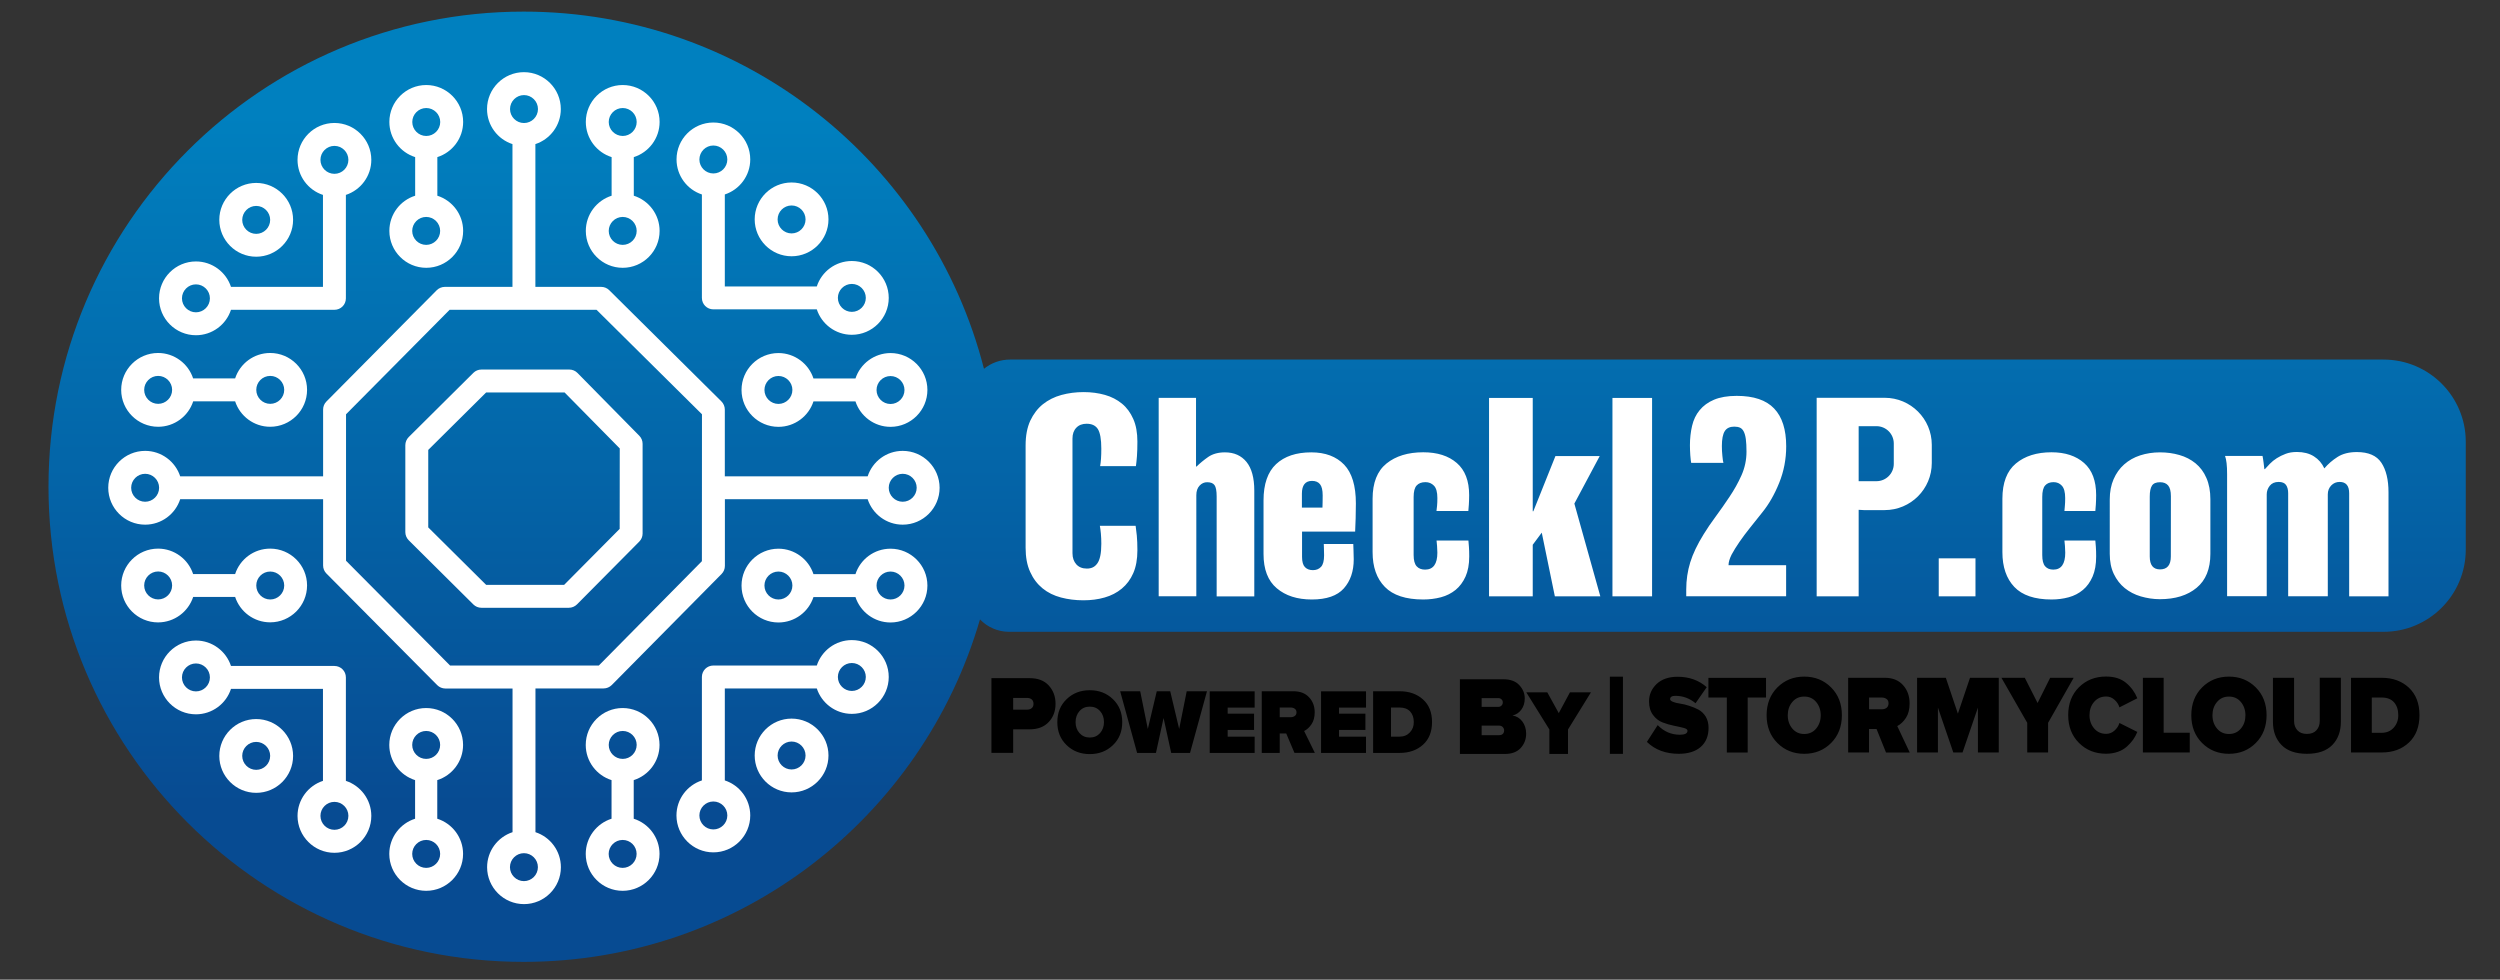 <?xml version="1.0" encoding="utf-8"?>
<!-- Generator: Adobe Illustrator 28.1.0, SVG Export Plug-In . SVG Version: 6.00 Build 0)  -->
<svg version="1.1" id="Layer_1" xmlns="http://www.w3.org/2000/svg" xmlns:xlink="http://www.w3.org/1999/xlink" x="0px" y="0px"
	 viewBox="0 0 3381.2 1325" style="enable-background:new 0 0 3381.2 1325;" xml:space="preserve">
<rect x="0" y="0" width="3381.2" height="1325" fill="#333333" stroke="none"/>
<style type="text/css">
	.st0{fill:url(#SVGID_1_);}
	.st1{fill:#FFFFFF;}
</style>
<linearGradient id="SVGID_1_" gradientUnits="userSpaceOnUse" x1="1700.205" y1="1476.949" x2="1700.205" y2="543.515" gradientTransform="matrix(1 0 0 -1 0 1632.265)">
	<stop  offset="0" style="stop-color:#0080BF"/>
	<stop  offset="1" style="stop-color:#074B92"/>
</linearGradient>
<path class="st0" d="M3223.6,486.3H1366c-13.3,0-25.6,4.7-35.2,12.5C1259.9,221.1,1008,15.7,708.2,15.7
	c-354.9,0-642.6,287.7-642.6,642.6s287.7,642.6,642.6,642.6c292.6,0,539.5-195.6,617.2-463.2c10,10.4,24,16.8,39.5,16.8h1858.8
	c61.4,0,111.2-49.8,111.2-111.2V597.5C3334.9,536.1,3285.1,486.3,3223.6,486.3L3223.6,486.3z"/>
<path class="st1" d="M1220.9,609.8c-22.1,0-40.9,14.4-47.4,34.4H980.3v-90.3c0-4.1-1.7-8.1-4.6-11L824,392.5
	c-2.9-2.9-6.8-4.5-10.9-4.5h-89V194.9c19.9-6.5,34.4-25.3,34.4-47.4c0-27.5-22.4-49.9-49.9-49.9s-49.9,22.4-49.9,49.9
	c0,22.1,14.4,40.9,34.4,47.4V388h-91.5c-4.1,0-8.1,1.7-11,4.6L441.5,543c-2.9,2.9-4.5,6.8-4.5,10.9v90.3H243.7
	c-6.5-19.9-25.3-34.4-47.4-34.4c-27.5,0-49.9,22.4-49.9,49.9s22.4,49.9,49.9,49.9c22.1,0,40.9-14.4,47.4-34.4H437v89.6
	c0,4.1,1.6,8,4.5,10.9l149.8,150.9c2.9,2.9,6.9,4.6,11,4.6h90.9v194.3c-19.9,6.5-34.4,25.3-34.4,47.4c0,27.5,22.4,49.9,49.9,49.9
	c27.5,0,49.9-22.4,49.9-49.9c0-22.1-14.4-40.9-34.4-47.4V931.1h92.2c4.1,0,8.1-1.7,11-4.6l148.5-150.2c2.9-2.9,4.5-6.8,4.5-10.9
	v-90.2h193.1c6.5,19.9,25.3,34.4,47.4,34.4c27.5,0,49.9-22.4,49.9-49.9C1270.7,632.2,1248.4,609.8,1220.9,609.8L1220.9,609.8z
	 M196.3,678.6c-10.4,0-18.9-8.5-18.9-18.9c0-10.4,8.5-18.9,18.9-18.9c10.4,0,18.9,8.5,18.9,18.9
	C215.2,670.1,206.7,678.6,196.3,678.6z M689.8,147.5c0-10.4,8.5-18.9,18.9-18.9s18.9,8.5,18.9,18.9s-8.5,18.9-18.9,18.9
	S689.8,157.9,689.8,147.5z M727.5,1172.8c0,10.4-8.5,18.9-18.9,18.9s-18.9-8.5-18.9-18.9c0-10.4,8.5-18.9,18.9-18.9
	S727.5,1162.4,727.5,1172.8z M949.3,759L809.9,900.1H608.7L468,758.4V560.3L608.1,419h198.7l142.6,141.3L949.3,759L949.3,759z
	 M1220.9,678.6c-10.4,0-18.9-8.5-18.9-18.9c0-10.4,8.5-18.9,18.9-18.9c10.4,0,18.9,8.5,18.9,18.9S1231.3,678.6,1220.9,678.6z"/>
<path class="st1" d="M526.6,312.3c0,27.5,22.4,49.9,49.9,49.9s49.9-22.4,49.9-49.9c0-22.3-14.7-41.2-34.9-47.6v-52.2
	c20.2-6.4,34.9-25.3,34.9-47.6c0-27.5-22.4-49.9-49.9-49.9s-49.9,22.4-49.9,49.9c0,22.3,14.7,41.2,34.9,47.6v52.2
	C541.2,271.1,526.6,290,526.6,312.3z M557.6,165c0-10.4,8.5-18.9,18.9-18.9c10.4,0,18.9,8.5,18.9,18.9s-8.5,18.9-18.9,18.9
	S557.6,175.4,557.6,165z M576.4,293.4c10.4,0,18.9,8.5,18.9,18.9s-8.5,18.9-18.9,18.9c-10.4,0-18.9-8.5-18.9-18.9
	S566,293.4,576.4,293.4z M792.3,312.3c0,27.5,22.4,49.9,49.9,49.9s49.9-22.4,49.9-49.9c0-22.3-14.7-41.2-34.9-47.6v-52.2
	c20.2-6.4,34.9-25.3,34.9-47.6c0-27.5-22.4-49.9-49.9-49.9s-49.9,22.4-49.9,49.9c0,22.3,14.7,41.2,34.9,47.6v52.2
	C807,271.1,792.3,290,792.3,312.3z M823.3,165c0-10.4,8.5-18.9,18.9-18.9c10.4,0,18.9,8.5,18.9,18.9s-8.5,18.9-18.9,18.9
	C831.8,183.8,823.3,175.4,823.3,165z M842.2,293.4c10.4,0,18.9,8.5,18.9,18.9s-8.5,18.9-18.9,18.9c-10.4,0-18.9-8.5-18.9-18.9
	S831.8,293.4,842.2,293.4z M626.3,1007.5c0-27.5-22.4-49.9-49.9-49.9s-49.9,22.4-49.9,49.9c0,22.3,14.7,41.2,34.9,47.6v52.2
	c-20.2,6.4-34.9,25.3-34.9,47.6c0,27.5,22.4,49.9,49.9,49.9s49.9-22.4,49.9-49.9c0-22.3-14.7-41.2-34.9-47.6v-52.2
	C611.6,1048.7,626.3,1029.8,626.3,1007.5z M595.3,1154.9c0,10.4-8.5,18.9-18.9,18.9c-10.4,0-18.9-8.5-18.9-18.9s8.5-18.9,18.9-18.9
	C586.8,1136,595.3,1144.4,595.3,1154.9z M576.4,1026.4c-10.4,0-18.9-8.5-18.9-18.9c0-10.4,8.5-18.9,18.9-18.9
	c10.4,0,18.9,8.5,18.9,18.9C595.3,1018,586.8,1026.4,576.4,1026.4z M892,1007.5c0-27.5-22.4-49.9-49.9-49.9s-49.9,22.4-49.9,49.9
	c0,22.3,14.7,41.2,34.9,47.6v52.2c-20.2,6.4-34.9,25.3-34.9,47.6c0,27.5,22.4,49.9,49.9,49.9s49.9-22.4,49.9-49.9
	c0-22.3-14.7-41.2-34.9-47.6v-52.2C877.3,1048.7,892,1029.8,892,1007.5z M861,1154.9c0,10.4-8.5,18.9-18.9,18.9
	c-10.4,0-18.9-8.5-18.9-18.9s8.5-18.9,18.9-18.9C852.6,1136,861,1144.4,861,1154.9z M842.2,1026.4c-10.4,0-18.9-8.5-18.9-18.9
	c0-10.4,8.5-18.9,18.9-18.9c10.4,0,18.9,8.5,18.9,18.9C861,1018,852.6,1026.4,842.2,1026.4z M213.9,577.2
	c22.1,0,40.9-14.4,47.4-34.4H318c6.5,19.9,25.3,34.4,47.4,34.4c27.5,0,49.9-22.4,49.9-49.9s-22.4-49.9-49.9-49.9
	c-22.1,0-40.9,14.4-47.4,34.4h-56.8c-6.5-19.9-25.3-34.4-47.4-34.4c-27.5,0-49.9,22.4-49.9,49.9S186.4,577.2,213.9,577.2z
	 M365.5,508.4c10.4,0,18.9,8.5,18.9,18.9c0,10.4-8.5,18.9-18.9,18.9c-10.4,0-18.9-8.5-18.9-18.9S355,508.4,365.5,508.4z
	 M213.9,508.4c10.4,0,18.9,8.5,18.9,18.9c0,10.4-8.5,18.9-18.9,18.9c-10.4,0-18.9-8.5-18.9-18.9S203.5,508.4,213.9,508.4z
	 M261.3,807.3H318c6.5,19.9,25.3,34.4,47.4,34.4c27.5,0,49.9-22.4,49.9-49.9S392.9,742,365.4,742c-22.1,0-40.9,14.4-47.4,34.4h-56.8
	c-6.5-19.9-25.3-34.4-47.4-34.4c-27.5,0-49.9,22.4-49.9,49.9s22.4,49.9,49.9,49.9C236,841.7,254.7,827.3,261.3,807.3z M365.5,773
	c10.4,0,18.9,8.5,18.9,18.9s-8.5,18.9-18.9,18.9c-10.4,0-18.9-8.5-18.9-18.9S355,773,365.5,773z M213.9,810.7
	c-10.4,0-18.9-8.5-18.9-18.9s8.5-18.9,18.9-18.9c10.4,0,18.9,8.5,18.9,18.9S224.3,810.7,213.9,810.7z M1157,511.9h-56.8
	c-6.5-19.9-25.3-34.4-47.4-34.4c-27.5,0-49.9,22.4-49.9,49.9s22.4,49.9,49.9,49.9c22.1,0,40.9-14.4,47.4-34.4h56.8
	c6.5,19.9,25.3,34.4,47.4,34.4c27.5,0,49.9-22.4,49.9-49.9s-22.4-49.9-49.9-49.9C1182.3,477.6,1163.5,492,1157,511.9z M1052.8,546.3
	c-10.4,0-18.9-8.5-18.9-18.9c0-10.4,8.5-18.9,18.9-18.9c10.4,0,18.9,8.5,18.9,18.9C1071.7,537.8,1063.2,546.3,1052.8,546.3z
	 M1204.4,508.6c10.4,0,18.9,8.5,18.9,18.9c0,10.4-8.5,18.9-18.9,18.9c-10.4,0-18.9-8.5-18.9-18.9
	C1185.5,517,1194,508.6,1204.4,508.6z M1204.4,742.1c-22.1,0-40.9,14.4-47.4,34.4h-56.8c-6.5-19.9-25.3-34.4-47.4-34.4
	c-27.5,0-49.9,22.4-49.9,49.9s22.4,49.9,49.9,49.9c22.1,0,40.9-14.4,47.4-34.4h56.8c6.5,19.9,25.3,34.4,47.4,34.4
	c27.5,0,49.9-22.4,49.9-49.9C1254.3,764.5,1231.9,742.1,1204.4,742.1z M1052.8,810.8c-10.4,0-18.9-8.5-18.9-18.9s8.5-18.9,18.9-18.9
	c10.4,0,18.9,8.5,18.9,18.9S1063.2,810.8,1052.8,810.8z M1204.4,810.8c-10.4,0-18.9-8.5-18.9-18.9s8.5-18.9,18.9-18.9
	c10.4,0,18.9,8.5,18.9,18.9S1214.8,810.8,1204.4,810.8z M265,453.4c22.1,0,40.9-14.4,47.4-34.4h139.9c8.6,0,15.5-6.9,15.5-15.5
	V263.6c19.9-6.5,34.4-25.3,34.4-47.4c0-27.5-22.4-49.9-49.9-49.9s-49.9,22.4-49.9,49.9c0,22.1,14.4,40.9,34.4,47.4V388H312.4
	c-6.5-19.9-25.3-34.4-47.4-34.4c-27.5,0-49.9,22.4-49.9,49.9S237.5,453.4,265,453.4z M433.4,216.2c0-10.4,8.5-18.9,18.9-18.9
	c10.4,0,18.9,8.5,18.9,18.9c0,10.4-8.5,18.9-18.9,18.9C441.9,235.1,433.4,226.6,433.4,216.2z M265,384.6c10.4,0,18.9,8.5,18.9,18.9
	c0,10.4-8.5,18.9-18.9,18.9c-10.4,0-18.9-8.5-18.9-18.9C246.1,393.1,254.6,384.6,265,384.6z"/>
<path class="st1" d="M346.5,347.2c27.5,0,49.9-22.4,49.9-49.9s-22.4-49.9-49.9-49.9s-49.9,22.4-49.9,49.9S319,347.2,346.5,347.2z
	 M346.5,278.5c10.4,0,18.9,8.5,18.9,18.9c0,10.4-8.5,18.9-18.9,18.9c-10.4,0-18.9-8.5-18.9-18.9
	C327.7,286.9,336.1,278.5,346.5,278.5z M949.3,263v139.9c0,8.6,6.9,15.5,15.5,15.5h139.9c6.5,19.9,25.3,34.4,47.4,34.4
	c27.5,0,49.9-22.4,49.9-49.9s-22.4-49.9-49.9-49.9c-22.1,0-40.9,14.4-47.4,34.4H980.3V263c19.9-6.5,34.4-25.3,34.4-47.4
	c0-27.5-22.4-49.9-49.9-49.9S915,188.1,915,215.6C915,237.7,929.4,256.5,949.3,263z M1152.1,384c10.4,0,18.9,8.5,18.9,18.9
	c0,10.4-8.5,18.9-18.9,18.9s-18.9-8.5-18.9-18.9S1141.7,384,1152.1,384z M964.8,196.8c10.4,0,18.9,8.5,18.9,18.9
	c0,10.4-8.5,18.9-18.9,18.9c-10.4,0-18.9-8.5-18.9-18.9C946,205.2,954.4,196.8,964.8,196.8z"/>
<path class="st1" d="M1070.6,346.6c27.5,0,49.9-22.4,49.9-49.9s-22.4-49.9-49.9-49.9s-49.9,22.4-49.9,49.9
	C1020.7,324.2,1043.1,346.6,1070.6,346.6z M1070.6,277.9c10.4,0,18.9,8.5,18.9,18.9c0,10.4-8.5,18.9-18.9,18.9
	c-10.4,0-18.9-8.5-18.9-18.9C1051.7,286.3,1060.2,277.9,1070.6,277.9z M1152.1,865.7c-22.1,0-40.9,14.4-47.4,34.4H964.8
	c-8.6,0-15.5,6.9-15.5,15.5v139.9c-19.9,6.5-34.4,25.3-34.4,47.4c0,27.5,22.4,49.9,49.9,49.9s49.9-22.4,49.9-49.9
	c0-22.1-14.4-40.9-34.4-47.4V931.1h124.4c6.5,19.9,25.3,34.4,47.4,34.4c27.5,0,49.9-22.4,49.9-49.9S1179.6,865.7,1152.1,865.7z
	 M983.7,1102.9c0,10.4-8.5,18.9-18.9,18.9c-10.4,0-18.9-8.5-18.9-18.9s8.5-18.9,18.9-18.9C975.2,1084,983.7,1092.5,983.7,1102.9z
	 M1152.1,934.5c-10.4,0-18.9-8.5-18.9-18.9c0-10.4,8.5-18.9,18.9-18.9s18.9,8.5,18.9,18.9S1162.5,934.5,1152.1,934.5z"/>
<path class="st1" d="M1070.6,971.9c-27.5,0-49.9,22.4-49.9,49.9s22.4,49.9,49.9,49.9s49.9-22.4,49.9-49.9S1098.1,971.9,1070.6,971.9
	z M1070.6,1040.7c-10.4,0-18.9-8.5-18.9-18.9s8.5-18.9,18.9-18.9c10.4,0,18.9,8.5,18.9,18.9S1081,1040.7,1070.6,1040.7z
	 M467.8,1056.1V916.2c0-8.6-6.9-15.5-15.5-15.5H312.4c-6.5-19.9-25.3-34.4-47.4-34.4c-27.5,0-49.9,22.4-49.9,49.9
	s22.4,49.9,49.9,49.9c22.1,0,40.9-14.4,47.4-34.4h124.4v124.4c-19.9,6.5-34.4,25.3-34.4,47.4c0,27.5,22.4,49.9,49.9,49.9
	s49.9-22.4,49.9-49.9C502.2,1081.4,487.7,1062.6,467.8,1056.1z M265,935.1c-10.4,0-18.9-8.5-18.9-18.9s8.5-18.9,18.9-18.9
	c10.4,0,18.9,8.5,18.9,18.9S275.4,935.1,265,935.1z M452.3,1122.3c-10.4,0-18.9-8.5-18.9-18.9c0-10.4,8.5-18.9,18.9-18.9
	c10.4,0,18.9,8.5,18.9,18.9C471.2,1113.9,462.7,1122.3,452.3,1122.3z"/>
<path class="st1" d="M346.5,972.5c-27.5,0-49.9,22.4-49.9,49.9s22.4,49.9,49.9,49.9s49.9-22.4,49.9-49.9S374,972.5,346.5,972.5z
	 M346.5,1041.2c-10.4,0-18.9-8.5-18.9-18.9s8.5-18.9,18.9-18.9c10.4,0,18.9,8.5,18.9,18.9S357,1041.2,346.5,1041.2z M770.1,499.8
	H651.1c-4.1,0-8,1.6-10.9,4.5l-87.4,86.8c-2.9,2.9-4.6,6.9-4.6,11v117.6c0,4.1,1.7,8.1,4.6,11l87.4,86.8c2.9,2.9,6.8,4.5,10.9,4.5
	h118.3c4.1,0,8.1-1.7,11-4.6l84.2-84.9c2.9-2.9,4.5-6.8,4.5-10.9V600.2c0-4.1-1.6-8-4.5-10.9l-83.6-84.9
	C778.2,501.5,774.2,499.8,770.1,499.8L770.1,499.8z M838.1,715.3L763,791H657.5l-78.3-77.7V608.5l78.3-77.7h106.1l74.6,75.7
	L838.1,715.3L838.1,715.3z M1487.9,630.4h48.4c0.5-3.6,1-8,1.4-13.4s0.6-12,0.6-19.8c0-11.9-1.8-22.1-5.6-30.6
	c-3.7-8.4-8.8-15.4-15.3-20.7s-14.1-9.3-23-11.8s-18.4-3.8-28.8-3.8c-10.6,0-20.6,1.3-30.1,3.9c-9.5,2.6-17.8,6.8-25,12.5
	c-7.1,5.7-12.8,13.2-17.1,22.3c-4.2,9.2-6.3,20.3-6.3,33.4v138.3c0,12.9,2,23.8,6.2,32.9c4.1,9.1,9.7,16.4,16.8,22.2
	s15.4,9.8,24.8,12.3c9.4,2.5,19.5,3.8,30.3,3.8c10.3,0,19.9-1.2,28.8-3.8c8.8-2.5,16.6-6.5,23.2-12c6.6-5.5,11.8-12.4,15.5-20.9
	c3.7-8.4,5.6-18.8,5.6-30.9c0-8.1-0.3-14.8-0.8-20c-0.5-5.2-1.1-9.7-1.6-13.2h-48.4c0.5,2.6,1,6.1,1.4,10.5s0.6,9,0.6,13.8
	c0,6.7-0.5,12.2-1.4,16.4c-0.9,4.3-2.2,7.7-4,10.2s-3.8,4.3-6.2,5.4s-5,1.6-7.9,1.6c-6.1,0-10.8-1.9-14.3-5.7
	c-3.4-3.8-5.2-8.8-5.2-15V593.2c0-6.2,1.7-11.1,5.2-14.7c3.4-3.6,8.1-5.4,13.9-5.4c7.1,0,12.2,2.4,15.3,7.3c3,4.9,4.6,13.6,4.6,26.3
	c0,5-0.1,9.5-0.4,13.6C1488.8,624.4,1488.4,627.8,1487.9,630.4L1487.9,630.4z M1656.7,611.8c-9.1,0-16.6,2.1-22.6,6.2
	c-6,4.2-11.2,8.5-15.8,13h-0.7v-92.9h-50.5v268.3h50.9V669.7c0-5.5,1.5-9.8,4.4-12.9c2.9-3.1,6.3-4.6,10.2-4.6c4.8,0,8.1,1.3,10,3.9
	s2.9,7.7,2.9,15.4v135.1h50.9V663.6c0-17.2-3.5-30.1-10.5-38.8C1678.9,616.2,1669.2,611.8,1656.7,611.8L1656.7,611.8z M1773.5,611.8
	c-20.4,0-36.2,5.3-47.6,15.9c-11.3,10.6-17,27-17,49.1v72.5c0,20.7,5.9,36.2,17.9,46.3c11.9,10.1,27.7,15.2,47.4,15.2
	c19.9,0,34.4-5,43.3-15s13.4-23.1,13.4-39.3c0-4.8-0.1-8.8-0.3-12.2c-0.2-3.3-0.3-6.2-0.3-8.6h-39.9c0,1.4,0.1,3.5,0.2,6.1
	c0.1,2.6,0.2,5.7,0.2,9.3c0,7.4-1.4,12.6-4.1,15.5c-2.8,3-6.4,4.5-11,4.5c-4.6,0-8.2-1.4-10.8-4.1c-2.6-2.7-3.9-7.3-3.9-13.8V719
	h71.8c0.2-4.8,0.5-10.8,0.7-18c0.2-7.3,0.3-14,0.3-20.2c0-23.8-5.3-41.3-15.8-52.3C1807.3,617.4,1792.5,611.8,1773.5,611.8
	L1773.5,611.8z M1788.8,679c-0.1,3.3-0.2,5.8-0.2,7.5h-27.8v-18.9c0-11.4,4.6-17.2,13.7-17.2c4.8,0,8.4,1.5,10.8,4.5
	c2.4,3,3.6,8,3.6,15.2C1789,672.7,1788.9,675.7,1788.8,679L1788.8,679z M1942.8,691.1h43.1c0.2-2.1,0.5-5.1,0.7-8.8
	c0.2-3.7,0.4-7.9,0.4-12.7c0-19.3-5.6-33.8-16.7-43.4c-11.2-9.7-26.3-14.5-45.4-14.5c-20.6,0-37.2,5.1-49.7,15.2
	c-12.5,10.1-18.8,26-18.8,47.7v72.2c0,20,5.5,35.7,16.6,47c11,11.3,28.3,17,51.9,17c8.3,0,16.3-1,23.9-3c7.6-2,14.2-5.4,19.9-10
	c5.6-4.6,10.1-10.7,13.4-18c3.3-7.4,5-16.4,5-27.2c0-4.8-0.1-9.1-0.4-12.9c-0.2-3.8-0.5-6.7-0.7-8.6h-43.1c0.2,1.7,0.5,4.1,0.7,7.3
	c0.2,3.2,0.4,6.2,0.4,9.1c0,15.2-5.5,22.9-16.6,22.9c-4.9,0-8.7-1.5-11.4-4.5c-2.7-3-4.1-8-4.1-15.2v-78.6c0-7.4,1.4-12.6,4.1-15.5
	s6.6-4.5,11.8-4.5c4.7,0,8.5,1.6,11.6,4.8c3.1,3.2,4.6,8.8,4.6,16.6c0,4.1-0.1,7.6-0.4,10.5C1943.3,687.1,1943.1,689.5,1942.8,691.1
	L1942.8,691.1z M2163.6,616.8h-59.9l-29.9,74.7h-0.8V538.2h-59.1v268.3h59.1v-69.7l12.2-16.4l17.7,86.1h61.5l-35.1-125.4
	L2163.6,616.8z M2180.8,538.2h53.6v268.3h-53.6V538.2z M2352.6,732.9c4.3-6.2,9.1-12.7,14.5-19.4c5.4-6.8,10.8-13.5,16.2-20.3
	c9.1-11.2,16.7-24.5,23-40.1c6.3-15.5,9.5-32,9.5-49.5c0-22.6-5.4-39.7-16.3-51.1c-10.8-11.4-27.7-17.1-50.6-17.1
	c-12.4,0-22.6,1.8-30.7,5.2s-14.6,8.2-19.5,14.2c-4.9,5.9-8.3,13-10.2,21.2c-1.9,8.2-2.9,16.9-2.9,26.2c0,4.2,0.2,8.8,0.5,13.6
	c0.4,4.9,0.8,8.3,1.2,10.2h43.6c-0.5-1.6-1-4.7-1.4-9.3c-0.5-4.6-0.7-9-0.7-13.5c0-9.3,1.3-16,3.9-20.1c2.6-4.1,6.9-6.1,12.9-6.1
	c3.1,0,5.7,0.5,7.7,1.4s3.7,2.6,5,5.1s2.3,5.9,2.9,10.3c0.6,4.4,0.9,10.2,0.9,17.1c0,11.2-2.3,21.9-6.8,32
	c-4.5,10.1-9.9,19.7-16.1,28.9c-6.2,9.3-12.4,18.2-18.6,26.6c-6.2,8.4-11.7,16.4-16.4,24.1c-8.6,13.8-14.6,26.5-18.2,38.1
	c-3.6,11.7-5.4,23.9-5.4,36.7v9.1h135.1v-42h-77.9c0-4,1.4-8.7,4.1-14.2C2344.8,744.9,2348.3,739.1,2352.6,732.9L2352.6,732.9z
	 M2622.1,755.1h49.7v51.4h-49.7V755.1z M2792.1,691.1h41.8c0.2-2.1,0.5-5.1,0.7-8.8c0.2-3.7,0.4-7.9,0.4-12.7
	c0-19.3-5.4-33.8-16.3-43.4s-25.5-14.5-44.1-14.5c-20,0-36.1,5.1-48.2,15.2c-12.1,10.1-18.2,26-18.2,47.7v72.2
	c0,20,5.4,35.7,16.1,47c10.7,11.3,27.5,17,50.4,17c8.1,0,15.8-1,23.2-3s13.8-5.4,19.3-10s9.8-10.7,13-18c3.2-7.4,4.8-16.4,4.8-27.2
	c0-4.8-0.1-9.1-0.4-12.9c-0.2-3.8-0.5-6.7-0.7-8.6h-41.8c0.2,1.7,0.5,4.1,0.7,7.3c0.2,3.2,0.4,6.2,0.4,9.1
	c0,15.2-5.4,22.9-16.1,22.9c-4.8,0-8.5-1.5-11.1-4.5c-2.6-3-3.9-8-3.9-15.2v-78.6c0-7.4,1.3-12.6,3.9-15.5c2.6-3,6.4-4.5,11.4-4.5
	c4.5,0,8.3,1.6,11.2,4.8c3,3.2,4.5,8.8,4.5,16.6c0,4.1-0.1,7.6-0.4,10.5C2792.5,687.1,2792.3,689.5,2792.1,691.1L2792.1,691.1z
	 M2969.4,626.6c-6.3-5.1-13.6-8.9-21.8-11.2c-8.2-2.4-17-3.6-26.3-3.6c-9.5,0-18.5,1.4-26.8,4.1c-8.3,2.7-15.5,6.8-21.6,12.2
	s-10.8,12-14.3,20c-3.5,8-5.2,17.1-5.2,27.3V749c0,10.5,1.8,19.6,5.5,27.3c3.7,7.7,8.6,14.1,14.8,19.1c6.2,5,13.4,8.8,21.6,11.2
	s16.9,3.8,25.9,3.8c20.7,0,37.3-5.1,49.7-15.4c12.4-10.2,18.6-25.6,18.6-46.1v-73.6c0-11.2-1.8-20.8-5.4-28.9
	C2980.7,638.4,2975.7,631.8,2969.4,626.6L2969.4,626.6z M2936,752.6c0,11.7-4.9,17.5-14.6,17.5c-9.3,0-13.9-5.8-13.9-17.5v-81.1
	c0-6.7,1-11.6,3-14.7c2-3.1,5.6-4.6,10.9-4.6c4.8,0,8.4,1.4,10.9,4.3s3.8,7.7,3.8,14.7L2936,752.6L2936,752.6z M3220.8,625.9
	c-6.4-9.7-17.5-14.5-33.2-14.5c-10.5,0-19.2,2.2-26.1,6.6c-6.9,4.4-12.9,9.6-17.9,15.5c-3.1-6.9-7.8-12.3-14.1-16.3s-14-5.9-23-5.9
	c-5.7,0-10.8,0.8-15.2,2.5c-4.4,1.7-8.4,3.6-12,5.9s-6.7,4.8-9.3,7.5c-2.6,2.7-4.9,5.2-6.8,7.3h-0.7c-0.2-2.4-0.6-5.4-1.1-9.1
	c-0.5-3.7-0.9-6.6-1.4-8.8h-50.7c0.9,2.6,1.7,5.9,2.1,9.8c0.5,3.9,0.7,9,0.7,15.2v164.7h53.6V668.6c0-4.3,1.4-8.2,4.1-11.6
	s6.7-5.2,12-5.2c4.8,0,8.1,1.4,10,4.1c1.9,2.7,2.9,6.5,2.9,11.2v139.3h53.6V668.6c0-4.8,1.6-8.8,4.6-12c3.1-3.2,6.9-4.8,11.4-4.8
	c8.6,0,12.9,5.1,12.9,15.4v139.3h53.2V665.8C3230.4,648.9,3227.2,635.6,3220.8,625.9L3220.8,625.9z M2549,538h-92v268.5h56.8v-117
	c2.3,0.2,4.6,0.4,6.9,0.4h28.3c35.2,0,63.7-28.5,63.7-63.7v-24.6C2612.7,566.5,2584.2,538,2549,538L2549,538z M2561.3,627.4
	c0,12.9-10.5,23.4-23.4,23.4h-24.1v-74.4h24.1c12.9,0,23.4,10.5,23.4,23.4V627.4z"/>
<path d="M1392.7,917.2h-51.8v101h29.4v-31.8h22.4c11,0,19.5-3.3,25.7-9.9c6.2-6.6,9.2-14.8,9.2-24.6c0-9.9-3.1-18.1-9.2-24.8
	S1403.7,917.2,1392.7,917.2z M1395.3,957.8c-1.7,1.4-3.8,2-6.4,2h-18.6v-15.9h18.6c2.6,0,4.8,0.7,6.4,2s2.5,3.4,2.5,6
	C1397.8,954.5,1397,956.4,1395.3,957.8L1395.3,957.8z M1473.9,933.5c-12.5,0-22.9,4-31.3,12.1c-8.4,8-12.6,18.4-12.6,31.1
	c0,12.7,4.2,23,12.6,31.1s18.8,12.1,31.3,12.1s22.9-4,31.3-12.1c8.4-8,12.6-18.4,12.6-31.1c0-12.7-4.2-23-12.6-31.1
	S1486.4,933.5,1473.9,933.5z M1487.8,991.5c-3.6,4-8.2,6-13.9,6c-5.7,0-10.3-2-13.9-6c-3.6-4-5.3-9-5.3-14.9s1.8-10.9,5.3-14.9
	c3.6-4,8.2-6,13.9-6s10.3,2,13.9,6c3.6,4,5.3,9,5.3,14.9C1493.1,982.6,1491.3,987.5,1487.8,991.5z M1594.8,985.9l-12.1-51h-18.2
	l-12.1,51l-10.3-51h-27.1l22.9,83.4h25.5l10.3-47.2l10.3,47.2h25.5l22.9-83.4H1605L1594.8,985.9z M1636.1,1018.3h60.8v-22h-36.5
	v-9.1h35.7v-22h-35.7v-8.2h36.5v-22h-60.8V1018.3z M1773.8,979.5c2.8-4.2,4.3-9.5,4.3-16c0-8.2-2.5-15-7.6-20.4
	c-5.1-5.5-12.1-8.2-21.2-8.2h-42.8v83.4h24.3V992h8.8l11.1,26.2h27.6l-14.5-29.5C1767.6,986.8,1771,983.7,1773.8,979.5z
	 M1751.2,968.3c-1.5,1.1-3.4,1.7-5.6,1.7h-14.8v-13.1h14.8c2.2,0,4.1,0.6,5.6,1.7s2.3,2.7,2.3,4.8
	C1753.5,965.6,1752.7,967.2,1751.2,968.3L1751.2,968.3z M1786.7,1018.3h60.8v-22H1811v-9.1h35.7v-22H1811v-8.2h36.5v-22h-60.8
	V1018.3z M1924.6,946c-8.2-7.4-18.7-11.1-31.7-11.1h-35.8v83.4h35.9c12.9,0,23.4-3.7,31.6-11.1c8.2-7.4,12.2-17.6,12.2-30.6
	S1932.8,953.3,1924.6,946L1924.6,946z M1906.9,990.5c-3.5,3.8-8.2,5.8-14.1,5.8h-11.5v-39.4h11.6c6.2,0,11,1.8,14.3,5.4
	c3.3,3.6,4.9,8.3,4.9,14.2C1912.2,982,1910.5,986.7,1906.9,990.5L1906.9,990.5z M2045.6,967.7c4.9-1.1,8.8-3.7,11.9-7.8
	c3.1-4.1,4.7-9.2,4.7-15.4c0-6.7-2.5-12.6-7.4-17.9s-12.1-7.9-21.4-7.9h-58.9v101h61c9.2,0,16.3-2.7,21.2-8
	c4.9-5.4,7.4-11.8,7.4-19.4c0-6.5-1.8-12-5.2-16.6C2055.4,971.2,2051,968.5,2045.6,967.7L2045.6,967.7z M2003.9,944.2h22.7
	c1.6,0,2.9,0.5,4.1,1.6c1.2,1.1,1.8,2.4,1.8,4.2s-0.6,3.2-1.8,4.3c-1.2,1.2-2.5,1.7-4.1,1.7h-22.7V944.2z M2032.5,992.6
	c-1.2,1.2-2.9,1.7-5,1.7h-23.6v-12.9h23.6c2,0,3.7,0.6,4.9,1.9s1.9,2.8,1.9,4.6C2034.3,989.9,2033.7,991.4,2032.5,992.6
	L2032.5,992.6z M2108.2,964.5l-15.5-28.1h-28.4l31.2,50.2v33.1h25.2v-33.1l31-50.2h-28.4L2108.2,964.5z M2297.2,959.8
	c-3.8-2-8-3.8-12.5-5.2c-4.5-1.5-8.7-2.5-12.5-3c-3.8-0.6-7-1.3-9.6-2.4s-3.8-2.2-3.8-3.6c0-3,2.4-4.5,7.1-4.5
	c10.1,0,19.2,3.3,27.3,10l15.1-21.7c-10.6-9.4-23.8-14.1-39.4-14.1c-12.1,0-21.5,3.3-28.4,9.8c-6.8,6.6-10.2,14.4-10.2,23.6
	c0,7.4,1.8,13.5,5.4,18.3s7.9,8.2,13,10.1c4.9,1.9,10,3.3,15.2,4.4c5.1,1,9.4,2,13,2.9c3.6,0.9,5.4,2.2,5.4,3.9
	c0,3.6-3.4,5.4-10.3,5.4c-11.6,0-21.6-4.3-30-13l-14.6,22.7c11,10.7,25.4,16.1,43.2,16.1c12.6,0,22.4-3.1,29.5-9.2
	c7.1-6.2,10.7-14.8,10.7-25.9c0-5.9-1.3-10.9-3.8-15.2C2304.2,964.9,2301,961.8,2297.2,959.8L2297.2,959.8z M2310.6,943.4h24.9v74.4
	h28.2v-74.4h24.8v-26.6h-77.9V943.4z M2440.2,915.1c-14.5,0-26.6,4.9-36.3,14.6s-14.6,22.3-14.6,37.6c0,15.4,4.9,27.9,14.6,37.6
	s21.8,14.6,36.3,14.6s26.6-4.9,36.3-14.6c9.7-9.7,14.6-22.3,14.6-37.6c0-15.4-4.9-27.9-14.6-37.6S2454.7,915.1,2440.2,915.1z
	 M2456.3,985.4c-4.1,4.9-9.5,7.3-16.1,7.3s-12-2.4-16.1-7.3c-4.1-4.9-6.2-10.9-6.2-18s2.1-13.2,6.2-18c4.1-4.9,9.5-7.3,16.1-7.3
	s12,2.4,16.1,7.3c4.1,4.9,6.2,10.9,6.2,18C2462.5,974.5,2460.4,980.5,2456.3,985.4z M2577.8,970.8c3.3-5.1,4.9-11.5,4.9-19.4
	c0-9.9-2.9-18.1-8.9-24.8c-5.9-6.6-14.1-9.9-24.6-9.9h-49.6v101h28.2V986h10.2l12.8,31.8h32.1l-16.9-35.8
	C2570.6,979.6,2574.5,975.9,2577.8,970.8L2577.8,970.8z M2551.6,957.3c-1.8,1.4-3.9,2-6.6,2h-17.1v-15.9h17.1c2.6,0,4.8,0.7,6.6,2
	s2.6,3.3,2.6,5.8C2554.2,953.9,2553.3,955.9,2551.6,957.3L2551.6,957.3z M2648,965.2l-16.3-48.5h-38.9v101h28.2V957l20.8,60.7h12.5
	l20.8-60.7v60.7h28.2v-101h-38.9L2648,965.2z M2772.8,916.7l-17,34.1l-17.3-34.1h-31.6l34.9,60.9v40.1h28.2v-40.1l34.6-60.9H2772.8z
	 M2848.6,942c4.1,0,7.8,1.4,11.1,4.3s5.6,6.3,6.8,10.4l24.2-12.3c-3.4-8.3-8.4-15.2-15.3-20.9s-15.8-8.5-27-8.5
	c-14.8,0-27,4.9-36.7,14.5c-9.7,9.7-14.5,22.3-14.5,37.7c0,15.4,4.9,27.9,14.6,37.6s21.9,14.6,36.6,14.6c5.8,0,11.1-0.9,16-2.6
	s9-4.2,12.3-7.2s6.1-6.1,8.4-9.3c2.2-3.2,4.1-6.6,5.6-10.4l-24.2-12.1c-1.2,4-3.5,7.5-6.8,10.4s-7.1,4.3-11.1,4.3
	c-6.7,0-12.1-2.4-16.3-7.3c-4.2-4.9-6.3-10.9-6.3-18s2.1-13.2,6.3-18S2841.9,942,2848.6,942L2848.6,942z M2926.4,916.7h-28.2v101
	h63.4v-26.7h-35.3V916.7z M3014.6,915.1c-14.5,0-26.6,4.9-36.3,14.6s-14.6,22.3-14.6,37.6c0,15.4,4.9,27.9,14.6,37.6
	s21.8,14.6,36.3,14.6s26.6-4.9,36.3-14.6c9.7-9.7,14.6-22.3,14.6-37.6c0-15.4-4.9-27.9-14.6-37.6S3029.1,915.1,3014.6,915.1z
	 M3030.7,985.4c-4.1,4.9-9.5,7.3-16.1,7.3s-12-2.4-16.1-7.3c-4.1-4.9-6.2-10.9-6.2-18s2.1-13.2,6.2-18c4.1-4.9,9.5-7.3,16.1-7.3
	s12,2.4,16.1,7.3c4.1,4.9,6.2,10.9,6.2,18C3036.9,974.5,3034.9,980.5,3030.7,985.4z M3137.4,975.2c0,5.1-1.5,9.2-4.5,12.5
	s-7.3,4.9-12.8,4.9c-5.6,0-9.9-1.6-12.9-4.9c-3-3.3-4.5-7.4-4.5-12.5v-58.5h-28.6v59.5c0,13,3.9,23.5,11.6,31.4s19.2,11.9,34.4,11.9
	c15.1,0,26.6-4,34.3-11.9s11.6-18.4,11.6-31.6v-59.4h-28.6V975.2L3137.4,975.2z M3258,930.1c-9.5-8.9-21.8-13.4-36.8-13.4h-41.5v101
	h41.7c15,0,27.2-4.5,36.7-13.5s14.2-21.4,14.2-37.1S3267.5,939.1,3258,930.1L3258,930.1z M3237.5,984.1c-4.1,4.6-9.5,7-16.3,7h-13.4
	v-47.7h13.5c7.2,0,12.8,2.2,16.6,6.5s5.7,10.1,5.7,17.3C3243.7,973.8,3241.6,979.5,3237.5,984.1L3237.5,984.1z M2177.3,915.2h17.7
	v104.4h-17.7V915.2z"/>
</svg>
